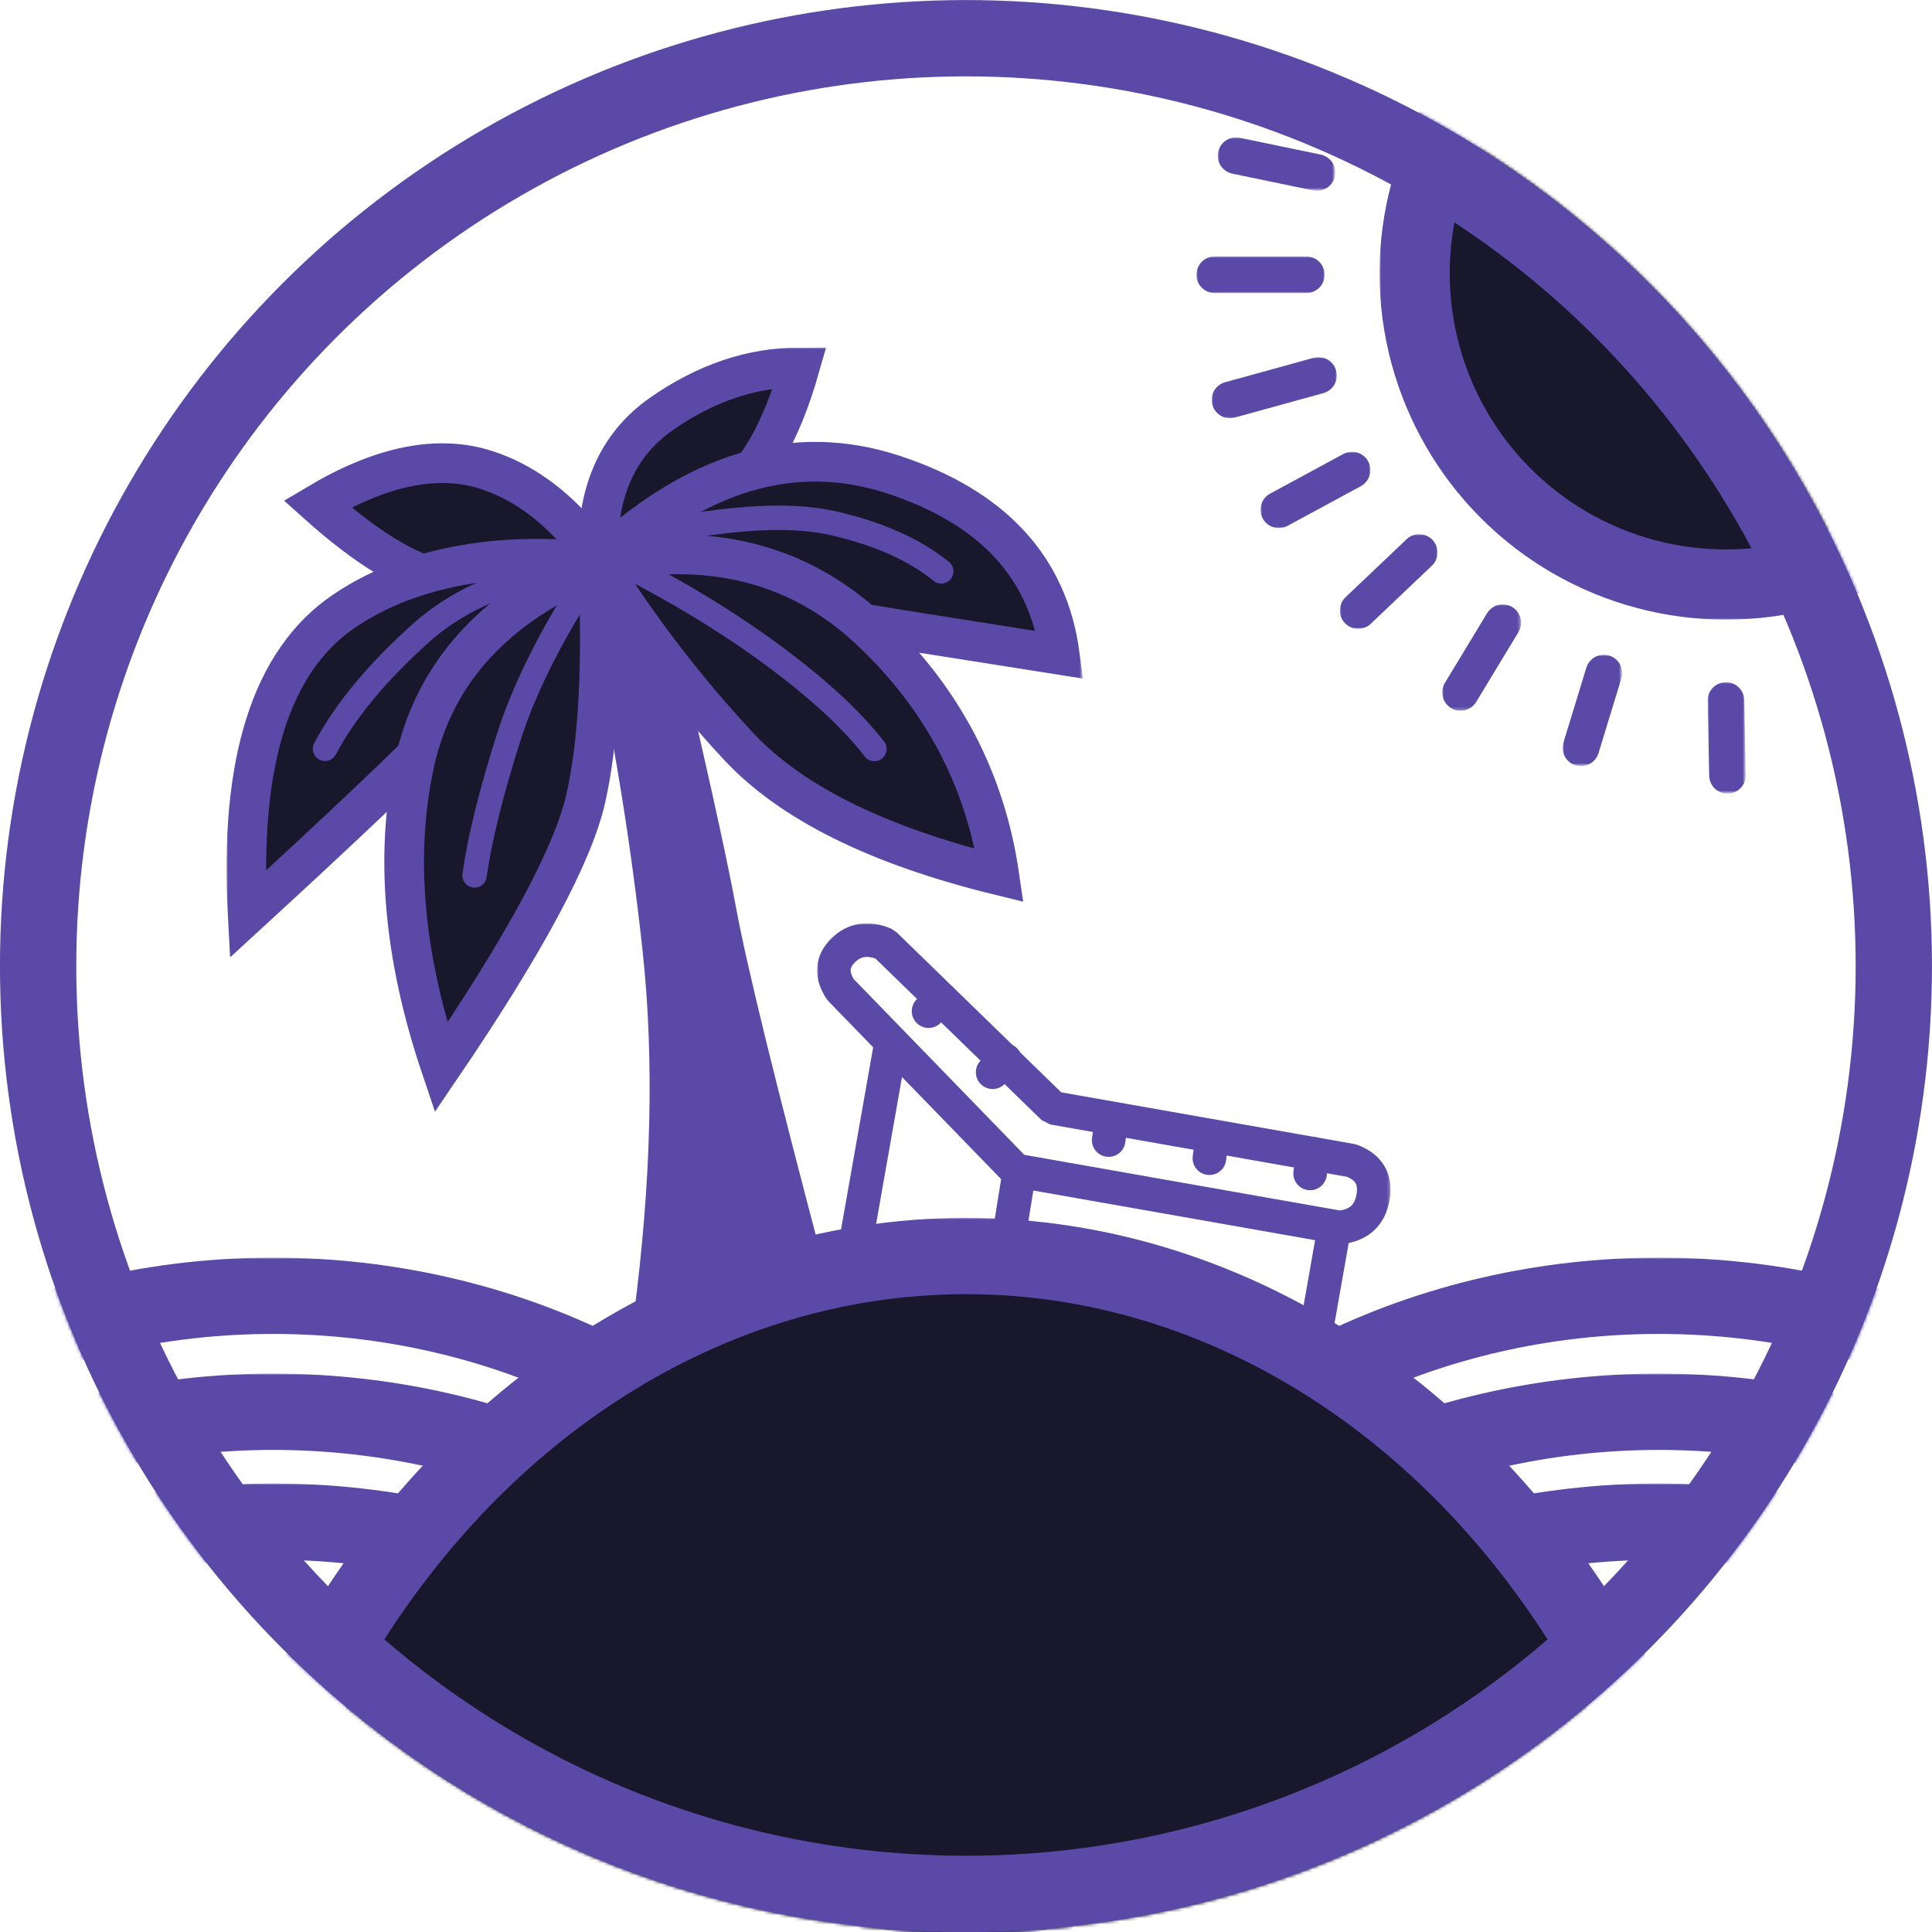 <svg xmlns='http://www.w3.org/2000/svg' width='633px' height='633px' viewBox='0 0 633 633' style='enable-background:new 0 0 633 633;'>
	<style>
		.st0{filter:url(#Adobe_OpacityMaskFilter);}
		.st1{fill-rule:evenodd;clip-rule:evenodd;fill:#FFFFFF;}
		.st2{mask:url(#mask-2_00000091721759854819266730000000630998209762342325_);fill:none;stroke:#5a49a7;stroke-width:25;}
		.st3{filter:url(#Adobe_OpacityMaskFilter_00000170247607771302380380000010448277854789508743_);}
		.st4{mask:url(#mask-2_00000062184848775981898770000009181280553193112510_);fill:none;stroke:#5a49a7;stroke-width:25;}
		.st5{filter:url(#Adobe_OpacityMaskFilter_00000135688937969961514220000002490349287652642208_);}
		.st6{mask:url(#mask-2_00000147901568190797066530000002009596287952406676_);fill:none;stroke:#5a49a7;stroke-width:25;}
		.st7{filter:url(#Adobe_OpacityMaskFilter_00000002349728209329458510000006511985810670978433_);}
		.st8{mask:url(#mask-2_00000092449531277864416870000001146304364351623811_);fill:none;stroke:#5a49a7;stroke-width:25;}
		.st9{filter:url(#Adobe_OpacityMaskFilter_00000152978351263352843430000009999718790476884144_);}
		.st10{mask:url(#mask-2_00000013889160468200705040000013972745897118489475_);fill:none;stroke:#5a49a7;stroke-width:25;}
		.st11{filter:url(#Adobe_OpacityMaskFilter_00000111192423667178720870000013523568972426330033_);}
		.st12{mask:url(#mask-2_00000084489547890501651690000003908440589559746209_);fill:none;stroke:#5a49a7;stroke-width:25;}
		.st13{filter:url(#Adobe_OpacityMaskFilter_00000040542151668827820830000014459464103112155563_);}
		.st14{mask:url(#mask-2_00000088832920341175532290000018174874997616939917_);fill-rule:evenodd;clip-rule:evenodd;fill:#19172B;stroke:#5a49a7;stroke-width:25;}
		.st15{filter:url(#Adobe_OpacityMaskFilter_00000053537690170928316560000016606524494175291565_);}
		.st16{mask:url(#mask-2_00000152972881540485990480000014597215131814133670_);fill-rule:evenodd;clip-rule:evenodd;fill:#19172B;stroke:#5a49a7;stroke-width:23;}
		.st17{filter:url(#Adobe_OpacityMaskFilter_00000178924361790249069220000009783976019917283460_);}
		.st18{mask:url(#mask-2_00000083070438844674228080000002347991617523325579_);fill:none;stroke:#5a49a7;stroke-width:12;stroke-linecap:round;stroke-linejoin:bevel;}
		.st19{filter:url(#Adobe_OpacityMaskFilter_00000126303334699915981540000004711798547271114415_);}
		.st20{mask:url(#mask-2_00000032649687488961349110000006417921855263936441_);fill:none;stroke:#5a49a7;stroke-width:12;stroke-linecap:round;stroke-linejoin:bevel;}
		.st21{filter:url(#Adobe_OpacityMaskFilter_00000139270872327048014960000013480260318699711909_);}
		.st22{mask:url(#mask-2_00000083774460349024491380000014485352367896092853_);fill:none;stroke:#5a49a7;stroke-width:12;stroke-linecap:round;stroke-linejoin:bevel;}
		.st23{filter:url(#Adobe_OpacityMaskFilter_00000006676847580595497890000017946442506700748986_);}
		.st24{mask:url(#mask-2_00000160897756712264869650000006148997812989194665_);fill:none;stroke:#5a49a7;stroke-width:12;stroke-linecap:round;stroke-linejoin:bevel;}
		.st25{filter:url(#Adobe_OpacityMaskFilter_00000154421565447832248930000014125407078341210246_);}
		.st26{mask:url(#mask-2_00000058576962402620023790000007730412934568961437_);fill:none;stroke:#5a49a7;stroke-width:12;stroke-linecap:round;stroke-linejoin:bevel;}
		.st27{filter:url(#Adobe_OpacityMaskFilter_00000123419772231139608570000010865619072757698979_);}
		.st28{mask:url(#mask-2_00000018959748841068026660000003094327067455325079_);fill:none;stroke:#5a49a7;stroke-width:12;stroke-linecap:round;stroke-linejoin:bevel;}
		.st29{filter:url(#Adobe_OpacityMaskFilter_00000035494942407828037900000011728133288487686793_);}
		.st30{mask:url(#mask-2_00000150819522538332555090000004686394428749410693_);fill:none;stroke:#5a49a7;stroke-width:12;stroke-linecap:round;stroke-linejoin:bevel;}
		.st31{filter:url(#Adobe_OpacityMaskFilter_00000093178254518125170090000014685913533908212380_);}
		.st32{mask:url(#mask-2_00000012443406583567997390000008182480689242509467_);fill:none;stroke:#5a49a7;stroke-width:12;stroke-linecap:round;stroke-linejoin:bevel;}
		.st33{fill:none;stroke:#5a49a7;stroke-width:25;}
		.st34{filter:url(#Adobe_OpacityMaskFilter_00000140732551022666131580000004482526019331622534_);}
		.st35{mask:url(#mask-4_00000101097475927686506890000010885949424613341370_);}
		.st36{fill-rule:evenodd;clip-rule:evenodd;fill:#5a49a7;stroke:#5a49a7;stroke-miterlimit:10;}
		.st37{fill-rule:evenodd;clip-rule:evenodd;fill:#19172B;stroke:#5a49a7;stroke-width:13;}
		.st38{fill:none;stroke:#5a49a7;stroke-width:8;stroke-linecap:round;}
		.st39{filter:url(#Adobe_OpacityMaskFilter_00000104684669728321126300000008121870809570874802_);}
		.st40{mask:url(#mask-4_00000165944389095636032380000018146839708117244037_);}
		.st41{fill:none;stroke:#5a49a7;stroke-width:11;stroke-linecap:round;stroke-linejoin:bevel;}
	</style>
	<g id='Logo'>
		<g id='Group-3'>
			<g id='Oval-Copy'>
				<defs>
					<filter id='Adobe_OpacityMaskFilter' filterUnits='userSpaceOnUse' x='-137.51' y='412.05' width='454' height='396.94'>
						<feColorMatrix  type='matrix' values='1 0 0 0 0  0 1 0 0 0  0 0 1 0 0  0 0 0 1 0'/>
					</filter>
				</defs>
				<mask maskUnits='userSpaceOnUse' x='-137.51' y='412.05' width='454' height='396.94' id='mask-2_00000091721759854819266730000000630998209762342325_'>
					<g class='st0'>
						<circle id='path-1_00000064335323766263917480000000661331333764423614_' class='st1' cx='316.49' cy='316.52' r='316.5'/>
					</g>
				</mask>
				<ellipse id='Oval-Copy-2' class='st2' cx='89.49' cy='610.52' rx='214.5' ry='185.97'/>
				<defs>
					<filter id='Adobe_OpacityMaskFilter_00000096037513362122660300000001540386652908401033_' filterUnits='userSpaceOnUse' x='316.49' y='412.05' width='454' height='396.94'>
						<feColorMatrix  type='matrix' values='1 0 0 0 0  0 1 0 0 0  0 0 1 0 0  0 0 0 1 0'/>
					</filter>
				</defs>
				<mask maskUnits='userSpaceOnUse' x='316.49' y='412.05' width='454' height='396.94' id='mask-2_00000062184848775981898770000009181280553193112510_'>
					<g style='filter:url(#Adobe_OpacityMaskFilter_00000096037513362122660300000001540386652908401033_);'>
						<circle id='path-1_00000136408011256379083820000000157548593196273577_' class='st1' cx='316.49' cy='316.52' r='316.5'/>
					</g>
				</mask>
				<ellipse id='Oval-Copy-3' class='st4' cx='543.49' cy='610.52' rx='214.5' ry='185.97'/>
				<defs>
					<filter id='Adobe_OpacityMaskFilter_00000117677862965950612440000017950017156170187667_' filterUnits='userSpaceOnUse' x='-137.51' y='450.05' width='454' height='396.94'>
						<feColorMatrix  type='matrix' values='1 0 0 0 0  0 1 0 0 0  0 0 1 0 0  0 0 0 1 0'/>
					</filter>
				</defs>
				<mask maskUnits='userSpaceOnUse' x='-137.51' y='450.05' width='454' height='396.94' id='mask-2_00000147901568190797066530000002009596287952406676_'>
					<g style='filter:url(#Adobe_OpacityMaskFilter_00000117677862965950612440000017950017156170187667_);'>
						<circle id='path-1_00000178898068198321913470000009410045096123584164_' class='st1' cx='316.49' cy='316.52' r='316.5'/>
					</g>
				</mask>
				<ellipse id='Oval-Copy-5' class='st6' cx='89.49' cy='648.52' rx='214.5' ry='185.97'/>
				<defs>
					<filter id='Adobe_OpacityMaskFilter_00000058561756159103631260000012957508112056403891_' filterUnits='userSpaceOnUse' x='316.49' y='450.05' width='454' height='396.94'>
						<feColorMatrix  type='matrix' values='1 0 0 0 0  0 1 0 0 0  0 0 1 0 0  0 0 0 1 0'/>
					</filter>
				</defs>
				<mask maskUnits='userSpaceOnUse' x='316.49' y='450.05' width='454' height='396.94' id='mask-2_00000092449531277864416870000001146304364351623811_'>
					<g style='filter:url(#Adobe_OpacityMaskFilter_00000058561756159103631260000012957508112056403891_);'>
						<circle id='path-1_00000167370698153965429970000003004515658596008321_' class='st1' cx='316.49' cy='316.52' r='316.5'/>
					</g>
				</mask>
				<ellipse id='Oval-Copy-4' class='st8' cx='543.49' cy='648.52' rx='214.5' ry='185.97'/>
				<defs>
					<filter id='Adobe_OpacityMaskFilter_00000093147168372457688920000010134898319931204746_' filterUnits='userSpaceOnUse' x='-137.51' y='486.05' width='454' height='396.94'>
						<feColorMatrix  type='matrix' values='1 0 0 0 0  0 1 0 0 0  0 0 1 0 0  0 0 0 1 0'/>
					</filter>
				</defs>
				<mask maskUnits='userSpaceOnUse' x='-137.51' y='486.05' width='454' height='396.94' id='mask-2_00000013889160468200705040000013972745897118489475_'>
					<g style='filter:url(#Adobe_OpacityMaskFilter_00000093147168372457688920000010134898319931204746_);'>
						<circle id='path-1_00000042735522770987475470000008409886755872756656_' class='st1' cx='316.49' cy='316.52' r='316.5'/>
					</g>
				</mask>
				<ellipse id='Oval-Copy-7' class='st10' cx='89.49' cy='684.52' rx='214.5' ry='185.97'/>
				<defs>
					<filter id='Adobe_OpacityMaskFilter_00000109708009289798874820000012045121495599318181_' filterUnits='userSpaceOnUse' x='316.49' y='486.05' width='454' height='396.94'>
						<feColorMatrix  type='matrix' values='1 0 0 0 0  0 1 0 0 0  0 0 1 0 0  0 0 0 1 0'/>
					</filter>
				</defs>
				<mask maskUnits='userSpaceOnUse' x='316.49' y='486.05' width='454' height='396.94' id='mask-2_00000084489547890501651690000003908440589559746209_'>
					<g style='filter:url(#Adobe_OpacityMaskFilter_00000109708009289798874820000012045121495599318181_);'>
						<circle id='path-1_00000135681434826109860590000007157501597219172021_' class='st1' cx='316.49' cy='316.52' r='316.5'/>
					</g>
				</mask>
				<ellipse id='Oval-Copy-6' class='st12' cx='543.49' cy='684.52' rx='214.5' ry='185.97'/>
				<defs>
					<filter id='Adobe_OpacityMaskFilter_00000160900424109263028880000013954569881334020250_' filterUnits='userSpaceOnUse' x='50.49' y='399.02' width='532' height='633'>
						<feColorMatrix  type='matrix' values='1 0 0 0 0  0 1 0 0 0  0 0 1 0 0  0 0 0 1 0'/>
					</filter>
				</defs>
				<mask maskUnits='userSpaceOnUse' x='50.49' y='399.02' width='532' height='633' id='mask-2_00000088832920341175532290000018174874997616939917_'>
					<g style='filter:url(#Adobe_OpacityMaskFilter_00000160900424109263028880000013954569881334020250_);'>
						<circle id='path-1_00000126319244343577750990000013531249889289986204_' class='st1' cx='316.49' cy='316.52' r='316.5'/>
					</g>
				</mask>
				<ellipse class='st14' cx='316.49' cy='715.52' rx='253.5' ry='304'/>
				<defs>
					<filter id='Adobe_OpacityMaskFilter_00000065036834802443302470000010042288348207999659_' filterUnits='userSpaceOnUse' x='451.99' y='-23.98' width='227' height='227'>
						<feColorMatrix  type='matrix' values='1 0 0 0 0  0 1 0 0 0  0 0 1 0 0  0 0 0 1 0'/>
					</filter>
				</defs>
				<mask maskUnits='userSpaceOnUse' x='451.99' y='-23.98' width='227' height='227' id='mask-2_00000152972881540485990480000014597215131814133670_'>
					<g style='filter:url(#Adobe_OpacityMaskFilter_00000065036834802443302470000010042288348207999659_);'>
						<circle id='path-1_00000038375852315719098570000009130595512668020917_' class='st1' cx='316.49' cy='316.52' r='316.5'/>
					</g>
				</mask>
				<circle id='Oval' class='st16' cx='565.49' cy='89.52' r='102'/>
				<defs>
					<filter id='Adobe_OpacityMaskFilter_00000099642730707377378880000000518430462791048381_' filterUnits='userSpaceOnUse' x='391.99' y='84.02' width='42' height='12'>
						<feColorMatrix  type='matrix' values='1 0 0 0 0  0 1 0 0 0  0 0 1 0 0  0 0 0 1 0'/>
					</filter>
				</defs>
				<mask maskUnits='userSpaceOnUse' x='391.99' y='84.02' width='42' height='12' id='mask-2_00000083070438844674228080000002347991617523325579_'>
					<g style='filter:url(#Adobe_OpacityMaskFilter_00000099642730707377378880000000518430462791048381_);'>
						<circle id='path-1_00000152254631600651613290000012887279427919208893_' class='st1' cx='316.49' cy='316.52' r='316.5'/>
					</g>
				</mask>
				<line id='Line' class='st18' x1='427.99' y1='90.02' x2='397.99' y2='90.02'/>
				<defs>
					<filter id='Adobe_OpacityMaskFilter_00000020386630561174735410000008357746984703803031_' filterUnits='userSpaceOnUse' x='398.99' y='45.02' width='38.5' height='17.5'>
						<feColorMatrix  type='matrix' values='1 0 0 0 0  0 1 0 0 0  0 0 1 0 0  0 0 0 1 0'/>
					</filter>
				</defs>
				<mask maskUnits='userSpaceOnUse' x='398.99' y='45.02' width='38.5' height='17.5' id='mask-2_00000032649687488961349110000006417921855263936441_'>
					<g style='filter:url(#Adobe_OpacityMaskFilter_00000020386630561174735410000008357746984703803031_);'>
						<circle id='path-1_00000067928250019931325620000016646375874103240863_' class='st1' cx='316.49' cy='316.52' r='316.5'/>
					</g>
				</mask>
				<line id='Line-Copy-4' class='st20' x1='431.49' y1='56.52' x2='404.99' y2='51.02'/>
				<defs>
					<filter id='Adobe_OpacityMaskFilter_00000092458058709070182190000018348960993254727081_' filterUnits='userSpaceOnUse' x='396.99' y='117.02' width='41' height='20'>
						<feColorMatrix  type='matrix' values='1 0 0 0 0  0 1 0 0 0  0 0 1 0 0  0 0 0 1 0'/>
					</filter>
				</defs>
				<mask maskUnits='userSpaceOnUse' x='396.99' y='117.02' width='41' height='20' id='mask-2_00000083774460349024491380000014485352367896092853_'>
					<g style='filter:url(#Adobe_OpacityMaskFilter_00000092458058709070182190000018348960993254727081_);'>
						<circle id='path-1_00000089568183953623049200000005980355624988341181_' class='st1' cx='316.49' cy='316.52' r='316.5'/>
					</g>
				</mask>
				<line id='Line-Copy' class='st22' x1='431.99' y1='123.02' x2='402.99' y2='131.02'/>
				<defs>
					<filter id='Adobe_OpacityMaskFilter_00000156556735722776645320000016158676892160567957_' filterUnits='userSpaceOnUse' x='412.99' y='148.02' width='36' height='25'>
						<feColorMatrix  type='matrix' values='1 0 0 0 0  0 1 0 0 0  0 0 1 0 0  0 0 0 1 0'/>
					</filter>
				</defs>
				<mask maskUnits='userSpaceOnUse' x='412.99' y='148.02' width='36' height='25' id='mask-2_00000160897756712264869650000006148997812989194665_'>
					<g style='filter:url(#Adobe_OpacityMaskFilter_00000156556735722776645320000016158676892160567957_);'>
						<circle id='path-1_00000036940813997485650630000012613893378417389189_' class='st1' cx='316.49' cy='316.52' r='316.5'/>
					</g>
				</mask>
				<line id='Line-Copy-2' class='st24' x1='442.99' y1='154.02' x2='418.99' y2='167.02'/>
				<defs>
					<filter id='Adobe_OpacityMaskFilter_00000147183358659359438310000000315270284552502412_' filterUnits='userSpaceOnUse' x='438.99' y='175.02' width='32' height='31'>
						<feColorMatrix  type='matrix' values='1 0 0 0 0  0 1 0 0 0  0 0 1 0 0  0 0 0 1 0'/>
					</filter>
				</defs>
				<mask maskUnits='userSpaceOnUse' x='438.99' y='175.02' width='32' height='31' id='mask-2_00000058576962402620023790000007730412934568961437_'>
					<g style='filter:url(#Adobe_OpacityMaskFilter_00000147183358659359438310000000315270284552502412_);'>
						<circle id='path-1_00000072983789345661082490000004053203797806413754_' class='st1' cx='316.49' cy='316.52' r='316.5'/>
					</g>
				</mask>
				<line id='Line-Copy-3' class='st26' x1='464.99' y1='181.02' x2='444.99' y2='200.02'/>
				<defs>
					<filter id='Adobe_OpacityMaskFilter_00000166663338574169720300000009996972663903918980_' filterUnits='userSpaceOnUse' x='472.53' y='198.02' width='25.83' height='34.85'>
						<feColorMatrix  type='matrix' values='1 0 0 0 0  0 1 0 0 0  0 0 1 0 0  0 0 0 1 0'/>
					</filter>
				</defs>
				<mask maskUnits='userSpaceOnUse' x='472.53' y='198.02' width='25.83' height='34.85' id='mask-2_00000018959748841068026660000003094327067455325079_'>
					<g style='filter:url(#Adobe_OpacityMaskFilter_00000166663338574169720300000009996972663903918980_);'>
						<circle id='path-1_00000167392000634357473640000011033222471314752157_' class='st1' cx='316.49' cy='316.52' r='316.5'/>
					</g>
				</mask>
				<line id='Line-Copy-6' class='st28' x1='492.36' y1='204.02' x2='478.53' y2='226.86'/>
				<defs>
					<filter id='Adobe_OpacityMaskFilter_00000084504375883948204880000008781805591344162976_' filterUnits='userSpaceOnUse' x='511.99' y='214.52' width='19.5' height='36.5'>
						<feColorMatrix  type='matrix' values='1 0 0 0 0  0 1 0 0 0  0 0 1 0 0  0 0 0 1 0'/>
					</filter>
				</defs>
				<mask maskUnits='userSpaceOnUse' x='511.99' y='214.52' width='19.5' height='36.5' id='mask-2_00000150819522538332555090000004686394428749410693_'>
					<g style='filter:url(#Adobe_OpacityMaskFilter_00000084504375883948204880000008781805591344162976_);'>
						<circle id='path-1_00000119094867465081269620000015137526551798595724_' class='st1' cx='316.49' cy='316.52' r='316.5'/>
					</g>
				</mask>
				<line id='Line-Copy-7' class='st30' x1='525.49' y1='220.52' x2='517.99' y2='245.02'/>
				<defs>
					<filter id='Adobe_OpacityMaskFilter_00000043435165296478126870000009465408157588095919_' filterUnits='userSpaceOnUse' x='559.49' y='223.52' width='12.5' height='36.5'>
						<feColorMatrix  type='matrix' values='1 0 0 0 0  0 1 0 0 0  0 0 1 0 0  0 0 0 1 0'/>
					</filter>
				</defs>
				<mask maskUnits='userSpaceOnUse' x='559.49' y='223.52' width='12.5' height='36.5' id='mask-2_00000012443406583567997390000008182480689242509467_'>
					<g style='filter:url(#Adobe_OpacityMaskFilter_00000043435165296478126870000009465408157588095919_);'>
						<circle id='path-1_00000163058326095168250080000005695832531836400517_' class='st1' cx='316.49' cy='316.52' r='316.5'/>
					</g>
				</mask>
				<line id='Line-Copy-5' class='st32' x1='565.49' y1='229.52' x2='565.99' y2='254.02'/>
			</g>
			<circle class='st33' cx='316.49' cy='316.52' r='304'/>
			<defs>
				<filter id='Adobe_OpacityMaskFilter_00000061437122231279428530000014961285939954877614_' filterUnits='userSpaceOnUse' x='74.2' y='113.87' width='280.63' height='318.05'>
					<feColorMatrix  type='matrix' values='1 0 0 0 0  0 1 0 0 0  0 0 1 0 0  0 0 0 1 0'/>
				</filter>
			</defs>
			<mask maskUnits='userSpaceOnUse' x='74.2' y='113.87' width='280.63' height='318.05' id='mask-4_00000101097475927686506890000010885949424613341370_'>
				<g style='filter:url(#Adobe_OpacityMaskFilter_00000061437122231279428530000014961285939954877614_);'>
					<circle id='path-3_00000168074771591323727050000000143754273232573602_' class='st1' cx='316.49' cy='316.52' r='316.5'/>
				</g>
			</mask>
			<g id='Group' class='st35'>
				<g transform='translate(212.238, 279.787) rotate(3) translate(-212.238, -279.787)translate(80.827, 117.965)'>
					<path id='Path-7' class='st36' d='M108.49,86.14c10.01,36.8,17.83,72.8,23.47,107.98c5.63,35.18,6.73,74.9,3.29,119.16
						l60.28-19.85c-18.69-58.15-30.25-96.45-34.67-114.9c-4.42-18.45-13.53-51.21-27.33-98.26L108.49,86.14'/>
					<path id='Path-3' class='st37' d='M110.14,66.93c0,0-13.74-21.43-37.97-27.94c-16.15-4.35-34.43,0.31-54.85,13.97
						c16.63,13.41,30.6,20.99,41.94,22.76C76.26,78.38,110.14,66.93,110.14,66.93z'/>
					<path id='Path-2' class='st37' d='M110.14,67.54c0,0-47.88-6.03-82.27,20.05C4.94,104.97-3.85,138.59,1.52,188.45
						c28.84-29.39,49.48-51.12,61.92-65.21C82.09,102.1,110.14,67.54,110.14,67.54z'/>
					<path id='Path-4' class='st37' d='M110.14,66.93c-1.99-21.83,4.04-38.23,18.08-49.22s28.91-16.88,44.59-17.7
						c-4.94,21.65-12.56,36.52-22.86,44.61C139.65,52.72,126.38,60.16,110.14,66.93z'/>
					<path id='Path-5' class='st37' d='M110.14,67.54c30.28-31.67,61.96-43.02,95.05-34.06s52.3,27.67,57.62,56.14
						c-35.41-3.68-60.86-6.38-76.34-8.1S145.55,75.13,110.14,67.54z'/>
					<path id='Path-6' class='st37' d='M110.14,67.54c35.38-9.43,65.46-3.68,90.22,17.27s40.24,46.95,46.44,78.01
						c-40.21-7.62-69.41-20.23-87.6-37.84S124.66,88.22,110.14,67.54z'/>
					<path id='Path' class='st37' d='M110.14,67.54c-32.82,15.55-51.69,38.44-56.62,68.69s-0.3,63.25,13.9,99.02
						c25.24-41.65,39.48-71.77,42.72-90.36S113.38,100.51,110.14,67.54z'/>
					<path id='Path-17' class='st38' d='M111.54,65.26c-13.66,22.36-22.89,42.66-27.67,60.92c-4.78,18.26-7.71,33.47-8.77,45.63'/>
					<path id='Path-18' class='st38' d='M110.11,68.71c-24.29,3-43.23,11.28-56.83,24.84s-23.36,26.69-29.28,39.41'/>
					<path id='Path-19' class='st38' d='M119.3,58.91c29.32-8.28,51.54-11.12,66.66-8.55c15.13,2.58,27.33,7.23,36.62,13.96'/>
					<path id='Path-20' class='st38' d='M111.55,64.39c20.75,8.8,39.25,18.48,55.51,29.05c16.26,10.57,28.49,20.62,36.71,30.16'/>
				</g>
			</g>
			<defs>
				<filter id='Adobe_OpacityMaskFilter_00000152250535380446607000000009936909616274537897_' filterUnits='userSpaceOnUse' x='267.71' y='302.54' width='187.88' height='134.76'>
					<feColorMatrix  type='matrix' values='1 0 0 0 0  0 1 0 0 0  0 0 1 0 0  0 0 0 1 0'/>
				</filter>
			</defs>
			<mask maskUnits='userSpaceOnUse' x='267.71' y='302.54' width='187.88' height='134.76' id='mask-4_00000165944389095636032380000018146839708117244037_'>
				<g style='filter:url(#Adobe_OpacityMaskFilter_00000152250535380446607000000009936909616274537897_);'>
					<circle id='path-3_00000128451323654298952560000002603664423906668985_' class='st1' cx='316.49' cy='316.52' r='316.5'/>
				</g>
			</mask>
			<g id='Group-2' class='st40'>
				<g transform='translate(359.197, 370.015) scale(-1, 1) rotate(-10) translate(-359.197, -370.015)translate(259.197, 321.828)'>
					<path id='Path-8' class='st41' d='M115.12,43.74l-99.17,0c-6.07,1.09-9.1,4.64-9.1,10.66c0,6.02,3.03,9.89,9.1,11.61l107.61,0
						l66.89-48.33c3.99-4.21,4.48-8.46,1.47-12.75c-3-4.28-7.37-5.77-13.1-4.46L115.12,43.74z'/>
					<line id='Path-9' class='st41' x1='17.6' y1='67.39' x2='17.6' y2='96.39'/>
					<line id='Path-10' class='st41' x1='171.17' y1='31.77' x2='171.17' y2='94.77'/>
					<line id='Path-10-Copy' class='st41' x1='122.43' y1='66.49' x2='122' y2='93.91'/>
					<line id='Path-12' class='st41' x1='28.51' y1='50.26' x2='28.78' y2='43.72'/>
					<line id='Path-13' class='st41' x1='61.87' y1='51.07' x2='62.15' y2='44.53'/>
					<line id='Path-14' class='st41' x1='95.41' y1='50.95' x2='95.6' y2='44.79'/>
					<line id='Path-15' class='st41' x1='136.7' y1='35.66' x2='133.28' y2='31.09'/>
					<line id='Path-16' class='st41' x1='160.85' y1='19.61' x2='157.43' y2='15.04'/>
				</g>
			</g>
		</g>
	</g>
</svg>
